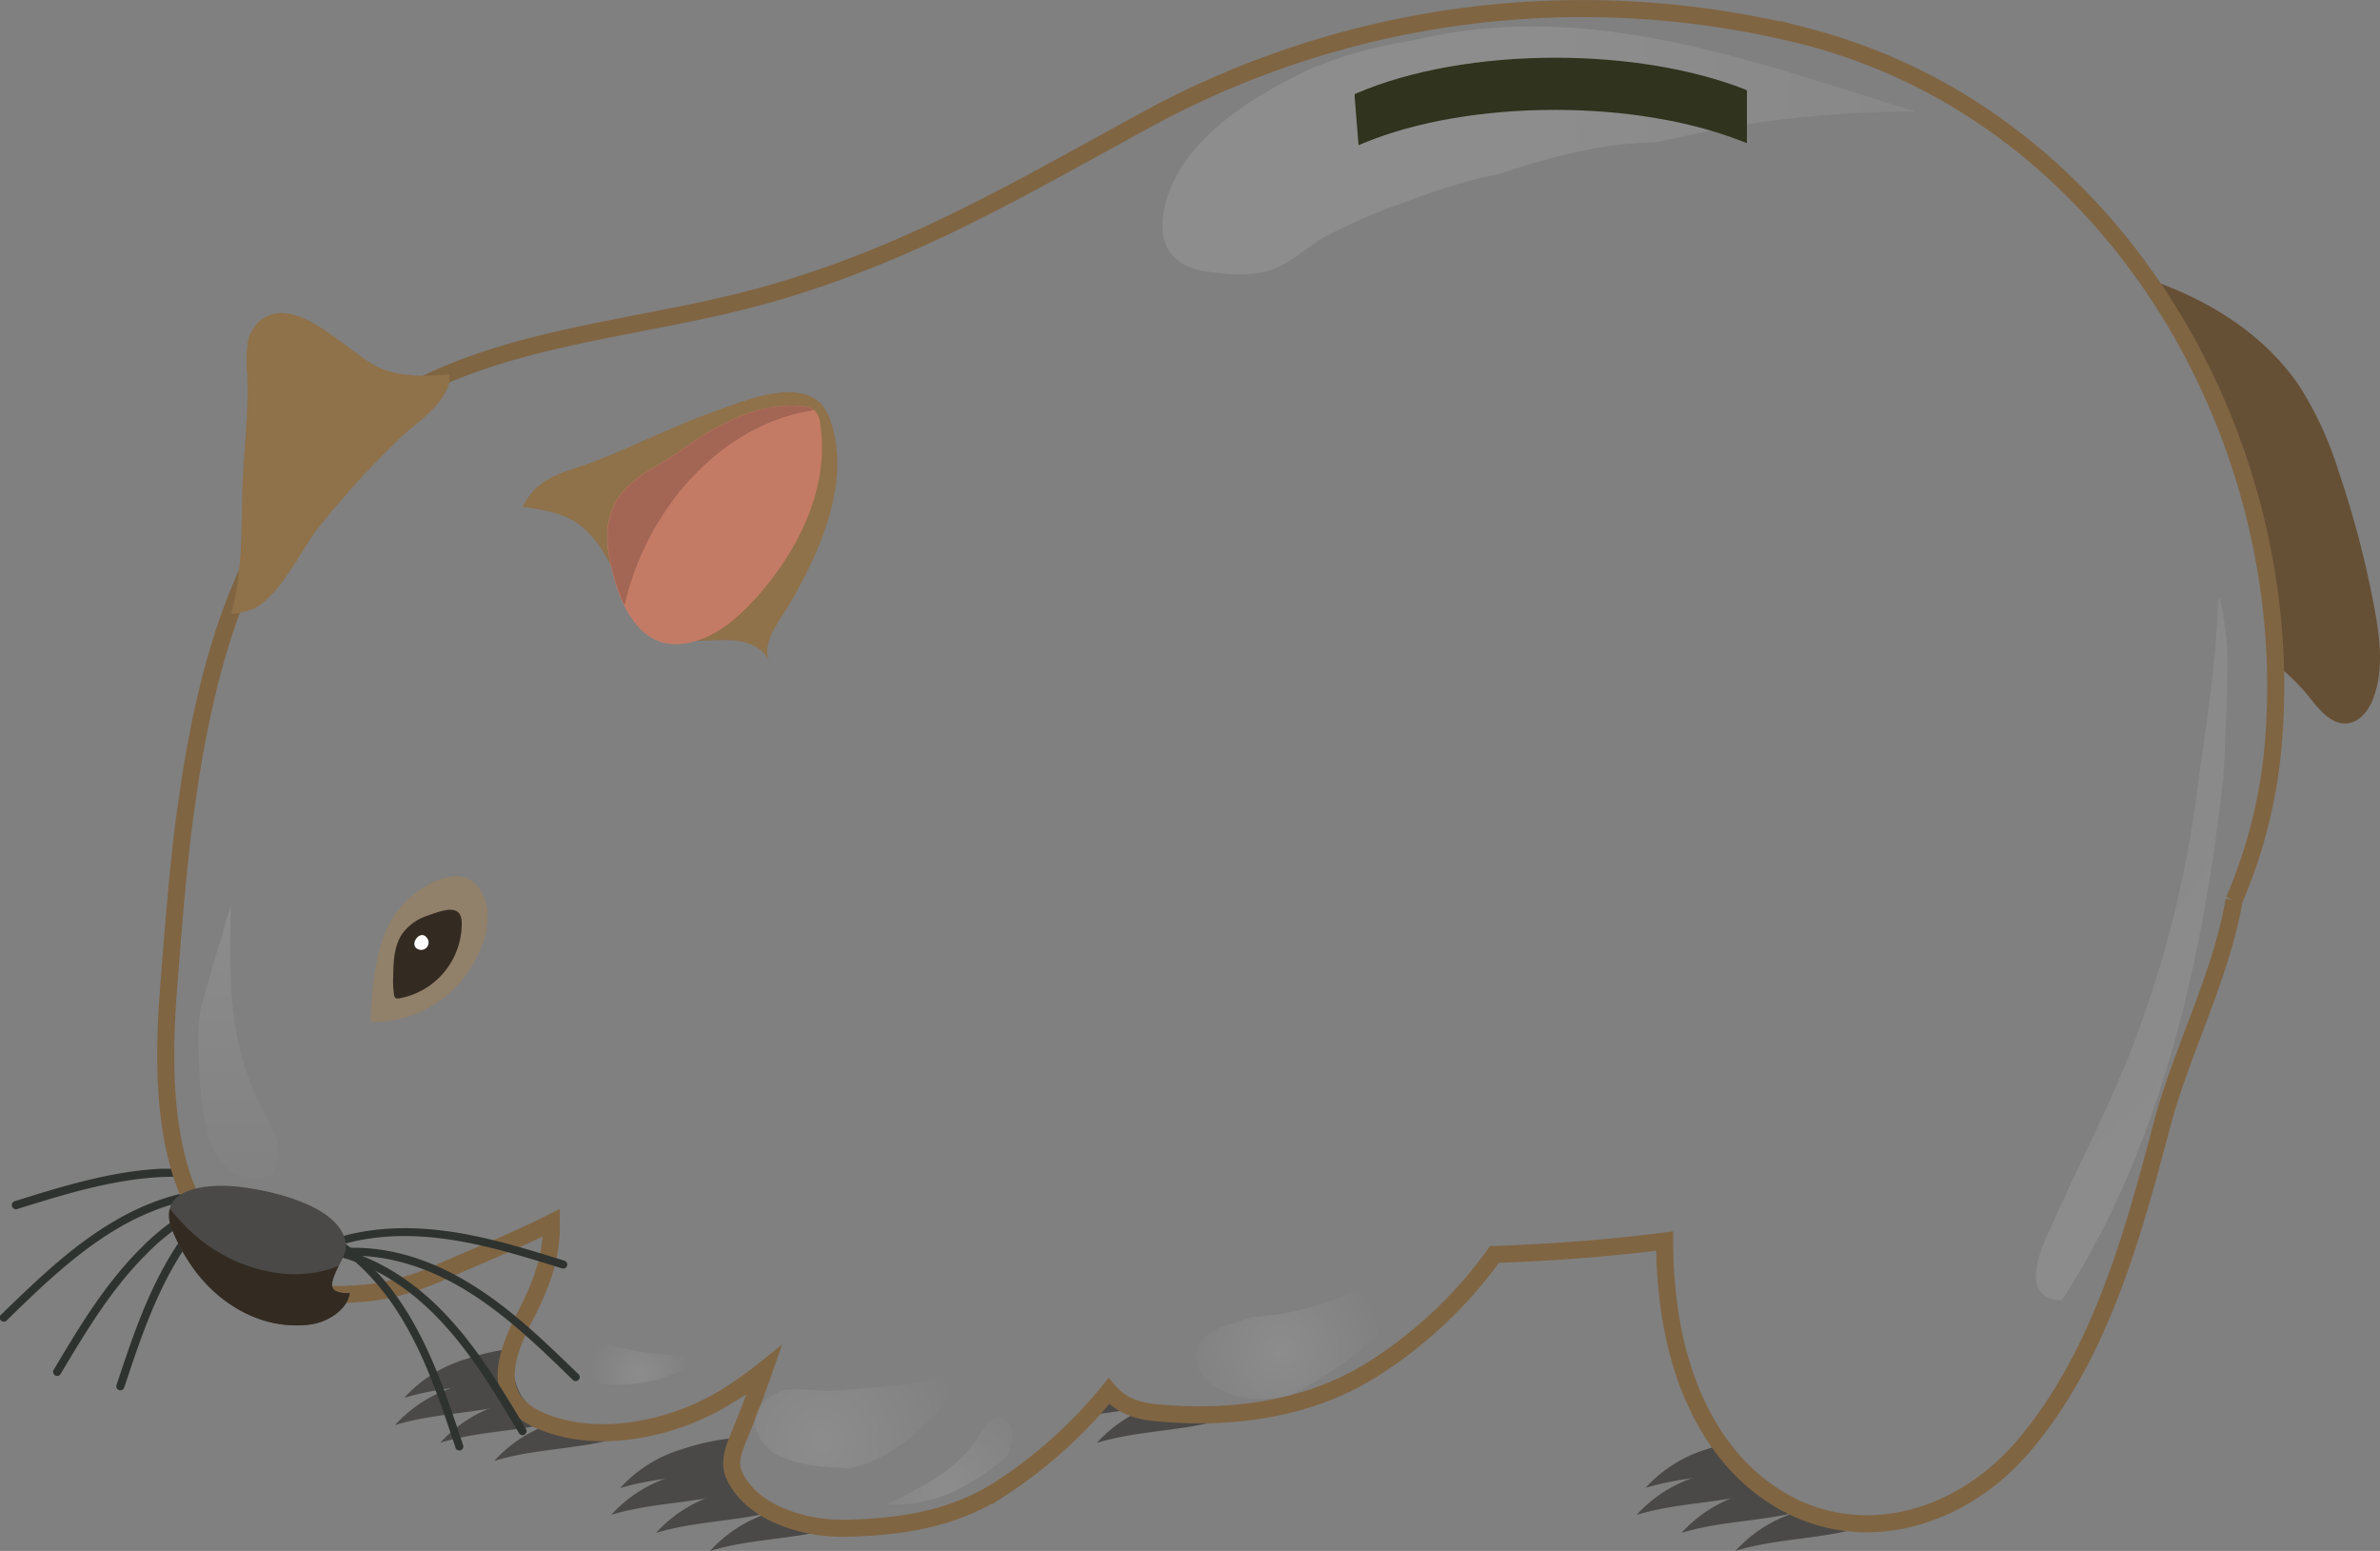 <svg id="Layer_1" data-name="Layer 1" xmlns="http://www.w3.org/2000/svg" xmlns:xlink="http://www.w3.org/1999/xlink" viewBox="0 0 418.5 272.68"><rect x="0" y="0" width="418.5" height="272.68" fill="#808080" stroke="none"/><defs><style>.cls-1{fill:#665035;}.cls-2{fill:#4a4947;}.cls-3{fill:#2e332f;}.cls-4{fill:none;stroke:#806543;stroke-miterlimit:10;stroke-width:3px;}.cls-10,.cls-11,.cls-5,.cls-6,.cls-7,.cls-8,.cls-9{opacity:0.1;}.cls-5{fill:url(#radial-gradient);}.cls-6{fill:url(#radial-gradient-2);}.cls-7{fill:url(#radial-gradient-3);}.cls-8{fill:url(#linear-gradient);}.cls-9{fill:url(#radial-gradient-4);}.cls-10{fill:url(#radial-gradient-5);}.cls-11{fill:url(#linear-gradient-2);}.cls-12{fill:#332b21;}.cls-13{fill:#a38154;opacity:0.5;}.cls-14{fill:#fff;}.cls-15{fill:#8f714a;}.cls-16{fill:#c47b65;}.cls-17{fill:#a36654;}.cls-18{fill:#30331d;}</style><radialGradient id="radial-gradient" cx="225.17" cy="237.41" r="18.41" gradientUnits="userSpaceOnUse"><stop offset="0" stop-color="#fff"/><stop offset="1" stop-color="#fff" stop-opacity="0"/></radialGradient><radialGradient id="radial-gradient-2" cx="144.5" cy="253.41" r="25.7" xlink:href="#radial-gradient"/><radialGradient id="radial-gradient-3" cx="112.5" cy="241.41" r="8.97" xlink:href="#radial-gradient"/><linearGradient id="linear-gradient" x1="41.83" y1="214.97" x2="41.83" y2="156.81" gradientUnits="userSpaceOnUse"><stop offset="0" stop-color="#fff" stop-opacity="0"/><stop offset="1" stop-color="#fff"/></linearGradient><radialGradient id="radial-gradient-4" cx="166.84" cy="261.74" r="19.68" xlink:href="#radial-gradient"/><radialGradient id="radial-gradient-5" cx="242.77" cy="50.37" r="219.65" gradientTransform="translate(-12.5 17.68) rotate(-4.02)" xlink:href="#linear-gradient"/><linearGradient id="linear-gradient-2" x1="437.94" y1="24.79" x2="277.15" y2="26.17" xlink:href="#linear-gradient"/></defs><title>wombat</title><path class="cls-1" d="M417.49,106.74A174.65,174.65,0,0,0,411.2,82.8a62.34,62.34,0,0,0-6.89-14.94c-5-7.41-12.53-12.87-20.7-16.49-2-.9-4.07-1.68-6.16-2.38a14.08,14.08,0,0,1,2.27,5.48c5.17,7.93,8.9,17.17,12.21,25.14,3.59,8.63,5.07,18.54,6.47,27.77-.45-3,.17.88.25,1.4.34,2.26.67,4.53.9,6.81,0,.25,0,.51.06.77a35.15,35.15,0,0,1,6.64,6.45c1.71,2.13,3.77,4.64,6.48,4.37,2.32-.23,3.91-2.48,4.69-4.68C419.2,117.48,418.47,112,417.49,106.74Z"/><path class="cls-2" d="M129.55,252.8a40,40,0,0,0-9.62,2,23.86,23.86,0,0,0-10.9,6.84c6.56-2,13.59-2,20.25-3.63A17.59,17.59,0,0,1,129.55,252.8Z"/><path class="cls-2" d="M130.47,261.12a7.83,7.83,0,0,1-1.23-3.53c-3.54-.32-9.08,1.35-10.88,1.92a23.86,23.86,0,0,0-10.9,6.84c7.23-2.23,15-2,22.29-4.18a8.63,8.63,0,0,0,1.17-.44C130.76,261.53,130.6,261.33,130.47,261.12Z"/><path class="cls-2" d="M130.71,261.45c-1.91.44-3.6,1-4.45,1.22a23.86,23.86,0,0,0-10.9,6.84c6.59-2,13.66-2,20.34-3.65A16.59,16.59,0,0,1,130.71,261.45Z"/><path class="cls-2" d="M137.49,266.87c-.6-.31-1.2-.65-1.8-1a23.83,23.83,0,0,0-10.84,6.82c6.46-2,13.38-2,19.94-3.55A22.59,22.59,0,0,1,137.49,266.87Z"/><path class="cls-2" d="M190.45,249c3.8-.59,7.65-1,11.41-1.72a14.26,14.26,0,0,1-5.92-3.18c-1.35,1.32-2.72,2.63-4.24,3.85a4.79,4.79,0,0,1-1.25.71A2.12,2.12,0,0,1,190.45,249Z"/><path class="cls-2" d="M203.69,247.68c-.51-.08-1-.18-1.47-.29a23.19,23.19,0,0,0-9.35,6.3c7.23-2.23,15-2,22.29-4.18l.57-.19C211.68,249.1,207.58,248.25,203.69,247.68Z"/><path class="cls-2" d="M304.17,253.66c-1.69.41-3.15.85-3.92,1.1a23.86,23.86,0,0,0-10.9,6.84c5.68-1.75,11.71-2,17.54-3.05A20.63,20.63,0,0,1,304.17,253.66Z"/><path class="cls-2" d="M306.31,257.71a47.63,47.63,0,0,0-7.63,1.8,23.86,23.86,0,0,0-10.9,6.84c7.23-2.23,15-2,22.29-4.18l.24-.08A20.71,20.71,0,0,1,306.31,257.71Z"/><path class="cls-2" d="M309.87,261.73c-1.42.36-2.62.73-3.29.94a23.86,23.86,0,0,0-10.9,6.84c6.74-2.08,14-2,20.81-3.77A23.62,23.62,0,0,1,309.87,261.73Z"/><path class="cls-2" d="M316.43,265.72l-.36.11a23.86,23.86,0,0,0-10.9,6.84c7.23-2.23,15-2,22.29-4.18a7.47,7.47,0,0,0,1.52-.62A30.77,30.77,0,0,1,316.43,265.72Z"/><path class="cls-2" d="M90.88,237a42.88,42.88,0,0,0-8.9,1.93,23.86,23.86,0,0,0-10.9,6.84c6.28-1.94,13-2,19.4-3.43A9.12,9.12,0,0,1,90.88,237Z"/><path class="cls-2" d="M90.36,241.72c-3.52,0-8.32,1.44-10,2a23.86,23.86,0,0,0-10.9,6.84c7.23-2.23,15-2,22.29-4.18l.48-.16A10.06,10.06,0,0,1,90.36,241.72Z"/><path class="cls-2" d="M96.17,249.53A11.64,11.64,0,0,1,92,245.82c-1.59.39-2.95.81-3.68,1a23.86,23.86,0,0,0-10.9,6.84c6.49-2,13.45-2,20-3.58A12.59,12.59,0,0,1,96.17,249.53Z"/><path class="cls-2" d="M106.07,251.26a22.76,22.76,0,0,1-8.59-1.13,23.72,23.72,0,0,0-10.58,6.73c7.23-2.23,15-2,22.29-4.18a4.5,4.5,0,0,0,2.4-1.39C109.75,251.3,107.93,251.25,106.07,251.26Z"/><path class="cls-3" d="M46.22,209.68a.71.71,0,0,1-.44,1.35c-7.51-1.78-16.24-.12-24.57,4.65-7.53,4.31-13.88,10.48-20,16.44a.71.71,0,1,1-1-1c6.2-6,12.61-12.25,20.29-16.65,8.65-5,17.74-6.66,25.61-4.8Z"/><path class="cls-3" d="M40.62,209.71l0-.21a39.59,39.59,0,0,0-15.9,10c-6.28,6.25-10.86,13.92-15.28,21.34a.71.71,0,0,0,1.22.73c4.38-7.35,8.91-14.94,15.07-21.06a38.12,38.12,0,0,1,15.4-9.64A5.31,5.31,0,0,1,40.62,209.71Z"/><path class="cls-3" d="M37.15,211.61a44,44,0,0,0-6.33,7.77c-4.79,7.45-7.61,15.93-10.33,24.13a.71.71,0,0,0,1.35.45c2.7-8.12,5.48-16.51,10.18-23.81a42.38,42.38,0,0,1,6.16-7.56A6.06,6.06,0,0,1,37.15,211.61Z"/><path class="cls-3" d="M32.17,205.49c-1.29,0-2.6,0-3.93,0-8.85.46-17.38,3.12-25.63,5.69A.71.71,0,0,0,3,212.58c8.17-2.55,16.61-5.18,25.28-5.63,1.43-.07,2.84-.07,4.22,0A12,12,0,0,1,32.17,205.49Z"/><path class="cls-4" d="M326.2,9.06q-1.21-.43-2.44-.84l-1.56-.5c-1.44-.45-2.89-.87-4.36-1.25A160.32,160.32,0,0,0,202,20.81c-8.26,4.51-16,8.85-23.68,12.9-11.78,6.2-23.42,11.7-36.59,16-3.11,1-6.3,2-9.6,2.82-5,1.33-10.2,2.4-15.4,3.42l-4.46.87-2.23.44C93.69,60.45,77.34,64,63.76,74.19c-.81.61-1.59,1.24-2.36,1.88l-.66.57q-.85.74-1.68,1.5l-.61.56c-.71.68-1.41,1.38-2.08,2.09l-.26.28Q55.24,82,54.4,83l-.58.69q-.72.86-1.4,1.75l-.48.62q-.88,1.16-1.71,2.36l-.35.53q-.66,1-1.28,2l-.5.81q-.59,1-1.15,1.95l-.37.65q-.71,1.27-1.37,2.57l-.38.77q-.48,1-.94,2l-.44,1q-.47,1-.91,2.07l-.3.71q-.55,1.33-1.07,2.69l-.38,1q-.34.93-.67,1.86l-.39,1.14q-.35,1-.68,2.07l-.38,1.22q-.35,1.16-.69,2.33c-.12.44-.24.87-.36,1.31s-.3,1.1-.44,1.65-.24.92-.36,1.38-.3,1.21-.44,1.82q-.27,1.14-.53,2.28c-.11.5-.22,1-.33,1.5s-.23,1.11-.35,1.66l-.25,1.28c-.11.58-.23,1.16-.34,1.74l-.16.87q-.34,1.84-.64,3.69l-.14.83q-.16,1-.32,2.06l-.1.7q-.53,3.59-1,7.16v0h0c-1.16,9.57-1.85,18.94-2.53,27.49-1.45,18.17-1,40,14.27,49.94a29.71,29.71,0,0,0,17.82,4.36H62c.54,0,1.07-.07,1.61-.12l.49,0,1.42-.18.69-.1,1.27-.23.83-.17,1.15-.26.95-.24,1-.28,1.06-.33.91-.29,1.23-.45.72-.27q.95-.37,1.88-.79h0c5.71-2.55,12.82-5.34,19.73-8.82,0,.09,0,.17,0,.26.09,5-1.23,9.71-4.62,16.23-4.81,9.24-5.77,16.6,6.76,19.64,9.23,2.24,20.44-.55,28.32-5.36a71.46,71.46,0,0,0,7-4.93q-2.09,6-4.57,12c-.84,2-1.66,4.35-.79,6.37,3,7,12.76,9.65,19.44,9.51,9.9-.21,19-1.54,27.5-7a82.49,82.49,0,0,0,19-17.11c1.67,2,4.19,3.37,7.91,3.75,13,1.32,26.66-.35,38-7.29a77.17,77.17,0,0,0,21.9-20.49c10.13-.35,20.16-1.11,29.92-2.36q0,3,.21,6,.22,3.17.67,6.28c.15,1.07.34,2.14.55,3.2l.13.68a60.41,60.41,0,0,0,1.7,6.46l.11.34c2.77,8.36,7.43,15.87,14.46,20.92,15.09,10.86,33.94,5.58,45.36-7.93,13.34-15.78,19-36.48,24.28-56.46,3.37-12.75,10.37-26,12.66-39.41a88,88,0,0,0,7-28.82C403.58,78.79,374.51,26.25,326.2,9.06Z"/><path class="cls-5" d="M245.86,222.63c-7.56,5-16.09,8.42-25.44,8.87-1.81.58-3.63,1.11-5.44,1.78-5.3,2-6.49,6.76-1.84,10.16,4,2.94,9,2.93,13.67,1.84a60.4,60.4,0,0,0,20.35-15.77l.29-.35c.9-1.83,1.72-3.79,2.54-5.87.48-1.23,1-2.45,1.47-3.67Q248.74,221.24,245.86,222.63Z"/><path class="cls-6" d="M156.18,243.7c-3.08.28-6.18.61-9.27.82-2.68.18-6.34-.5-9.21-.11-.35.14-.7.29-1,.45-6,2.89-4.39,7.75-.54,10.76,3.59,1.85,7.93,2.32,11.91,2.46a4,4,0,0,1,1,.16c7.52-1.51,14.26-7.52,18.6-13.61,1.13-1.58,2.14-3.23,3.11-4.9l-.15,0C166.16,242.31,161.37,243.23,156.18,243.7Z"/><path class="cls-7" d="M96.45,235.84a5.76,5.76,0,0,0,1.39,3.85c1.87,2.44,5.31,3.27,8.2,3.65a26.05,26.05,0,0,0,18.12-5,67.63,67.63,0,0,1-12.14-.78C110.41,237.33,100.83,234.73,96.45,235.84Z"/><path class="cls-8" d="M34.91,184.51c.33,6.58,0,21.53,9,22.61,2,.24,3.26-.1,4.09-.79a8.13,8.13,0,0,0,.8-4.39c0-.47-.07-.94-.1-1.41a18.08,18.08,0,0,0-1.45-3.43A49.68,49.68,0,0,1,42,183.68c-1.78-8.15-1.62-16.25-1.39-24.44-.24.77-.49,1.53-.75,2.28s-.43,1.57-.66,2.36c-1.24,4.24-2.8,9-4,14A34.67,34.67,0,0,0,34.91,184.51Z"/><path class="cls-9" d="M177,256.25c.9-2,2-5.89-.56-6.85s-4,2.78-5,4.15c-3.85,5.28-9.92,8.23-15.65,11,.51,0,1,0,1.53,0,8.17-.12,13.41-3.51,19.68-8.33Z"/><path class="cls-10" d="M390.31,105.07c-.12.26-.22.52-.33.79-.21,11.3-2.3,22.52-3.69,33.72a194.06,194.06,0,0,1-9.19,38.63c-4.26,12.6-10.37,23.95-15.77,36-1.45,3.25-6.09,12-1,14a6.49,6.49,0,0,0,2.21.41c17.62-27.06,25-60.77,28.41-92q.34-5.35.52-10.69t.23-10.63A57,57,0,0,0,390.31,105.07Z"/><path class="cls-11" d="M301.73,22.73a202.65,202.65,0,0,1,35.08-3.12C315.13,12.95,293.46,5,271,4.67a93.38,93.38,0,0,0-11.32.49,86.59,86.59,0,0,0-11.49,2,76.62,76.62,0,0,0-8.9,1.89,74.82,74.82,0,0,0-8.75,3c-10,4.76-22.26,12-25.48,23.29-.9,3.16-1.13,6.9,1,9.43s5.44,3,8.57,3.26a24,24,0,0,0,7.5-.16c4.33-1,7.11-4.07,10.74-6.17a100.59,100.59,0,0,1,13.76-6c2.74-1.06,5.54-2.06,8.38-2.93a87,87,0,0,1,8.67-2.2c2.21-.73,4.44-1.43,6.68-2.08s4.51-1.24,6.79-1.74a69.07,69.07,0,0,1,14-1.73C294.64,24.29,298.14,23.51,301.73,22.73Z"/><path class="cls-3" d="M55.67,220.13a.71.71,0,0,0,.44,1.35c7.51-1.78,16.24-.12,24.57,4.65,7.53,4.31,13.88,10.48,20,16.44a.71.71,0,1,0,1-1c-6.2-6-12.61-12.25-20.29-16.65-8.65-5-17.74-6.66-25.61-4.8Z"/><path class="cls-3" d="M53.6,218.66a.71.71,0,0,0,.07,1.41c7.71.23,15.71,4.09,22.53,10.86,6.16,6.12,10.69,13.72,15.07,21.06a.71.71,0,0,0,1.22-.73c-4.43-7.42-9-15.1-15.28-21.34-7.07-7-15.41-11-23.49-11.27Z"/><path class="cls-3" d="M50.45,213.75a.71.71,0,0,0-.23,1.4c7.48,1.89,14.47,7.37,19.66,15.45,4.7,7.3,7.48,15.69,10.18,23.81A.71.71,0,1,0,81.4,254c-2.72-8.2-5.54-16.68-10.33-24.13-5.39-8.38-12.68-14.09-20.51-16.06Z"/><path class="cls-3" d="M48.55,223.33a.71.71,0,0,0,1,1c5.9-5,14.43-7.44,24-6.95,8.67.45,17.11,3.08,25.28,5.63a.71.71,0,1,0,.42-1.36C91,219.09,82.49,216.43,73.65,216c-10-.51-18.84,2.07-25,7.28Z"/><path class="cls-2" d="M43.49,208.86c6.31.92,16.46,3.75,17.29,9.69.27,1.93-1.19,3.67-1.87,5.4s-1.35,3.51,2.6,3.41c-.43,3-4.05,5.13-6.86,5.5-8,1.08-15.54-3.09-20.3-9.39a32.76,32.76,0,0,1-4-7.09c-2.91-7,4.83-8.18,10.28-7.84C41.41,208.59,42.39,208.7,43.49,208.86Z"/><path class="cls-12" d="M58.91,223.94a14.5,14.5,0,0,1,.66-1.39c-8.42,3.5-18.88.41-25.57-5.63a36.73,36.73,0,0,1-4.13-4.42,5.92,5.92,0,0,0,.46,3.88,32.77,32.77,0,0,0,4,7.09c4.76,6.3,12.26,10.47,20.3,9.39,2.8-.38,6.43-2.46,6.86-5.5C57.56,227.45,58.21,225.71,58.91,223.94Z"/><path class="cls-13" d="M73.89,156.4c-6.29,4.23-7.74,11-8.41,18.12-.14,1.55-.23,3.1-.31,4.65a.4.4,0,0,0,.47.51,20,20,0,0,0,15.44-7.17c3.58-4.21,7.06-12.35,2.52-17.09C81.16,152.88,77.17,154.2,73.89,156.4Z"/><path class="cls-12" d="M75.15,161a8.89,8.89,0,0,0-4.37,3.11c-1.49,2.13-1.59,4.9-1.64,7.5a17.45,17.45,0,0,0,.14,3.26.88.88,0,0,0,.25.57.9.9,0,0,0,.72.08,13.36,13.36,0,0,0,10.94-13.2C81.19,158.64,77.65,160.13,75.15,161Z"/><path class="cls-14" d="M73.61,166.93a1.3,1.3,0,0,0,1.49-2C73.88,163.19,71.72,166.27,73.61,166.93Z"/><path class="cls-15" d="M54.44,95c-2.83,4.25-5.5,9.55-9.74,12-.28.16-4.19,1.35-4,.78,1.78-6.61,1.76-13.49,1.88-20.28.13-7.2,1.21-14.47.89-21.63a28.45,28.45,0,0,1,0-5,6.8,6.8,0,0,1,2.13-4.37C52.08,51,61.46,62.6,67.19,64.86c3.7,1.46,7.82,1.28,11.8,1,.67,4.4-6.24,8.75-8.92,11.41A160.59,160.59,0,0,0,55.9,92.91C55.4,93.55,54.92,94.24,54.44,95Z"/><path class="cls-15" d="M125.87,72.26c5.12-1.89,14.6-5.78,18.72-1a8.91,8.91,0,0,1,1.58,3.12c2.36,7.35.45,15.3-2.44,22.2a83,83,0,0,1-5.21,10.13c-1.56,2.63-4.64,6.29-3.25,9.53-1.06-2.47-4-3.54-6.71-3.68s-5.41.37-8.06-.14c-3.37-.66-6.23-2.95-8.37-5.63a73.91,73.91,0,0,1-5.45-8.73,18.8,18.8,0,0,0-4.82-5.85c-2.84-2.06-6.47-2.6-9.94-3.09,2.52-5.45,7.57-6.08,12.62-8,7-2.72,13.68-6.1,20.73-8.64Z"/><path class="cls-16" d="M123.81,112.18c-2.86,1.17-6.16,1.65-9,.09-5-2.76-7.2-10.45-7.88-15.67A13.72,13.72,0,0,1,108,88.72c2.36-4.73,7.56-6.55,11.6-9.46,6.35-4.57,13.78-8.65,21.56-7.85a3.59,3.59,0,0,1,2.09.73,3.7,3.7,0,0,1,.94,2.22c1.8,11.07-3.63,22.21-11.09,30.58C130.46,107.9,127.47,110.68,123.81,112.18Z"/><path class="cls-17" d="M143.21,72.11a3.66,3.66,0,0,0-2-.69c-7.78-.8-15.21,3.28-21.56,7.85-4,2.91-9.25,4.73-11.6,9.46a13.72,13.72,0,0,0-1.05,7.89,32.7,32.7,0,0,0,2.83,9.81C113.59,89.72,126.65,74.53,143.21,72.11Z"/><path class="cls-18" d="M306.74,15.68c-9.14-3.56-20.94-5.53-33.22-5.53-13.06,0-25.41,2.19-34.77,6.16l-.54.23,0,.58c.14,1.9.3,3.81.46,5.71l.22,2.7,1-.42c9.09-3.74,21-5.79,33.55-5.79,12.08,0,23.67,1.93,32.63,5.42l1.11.43V15.88Z"/></svg>